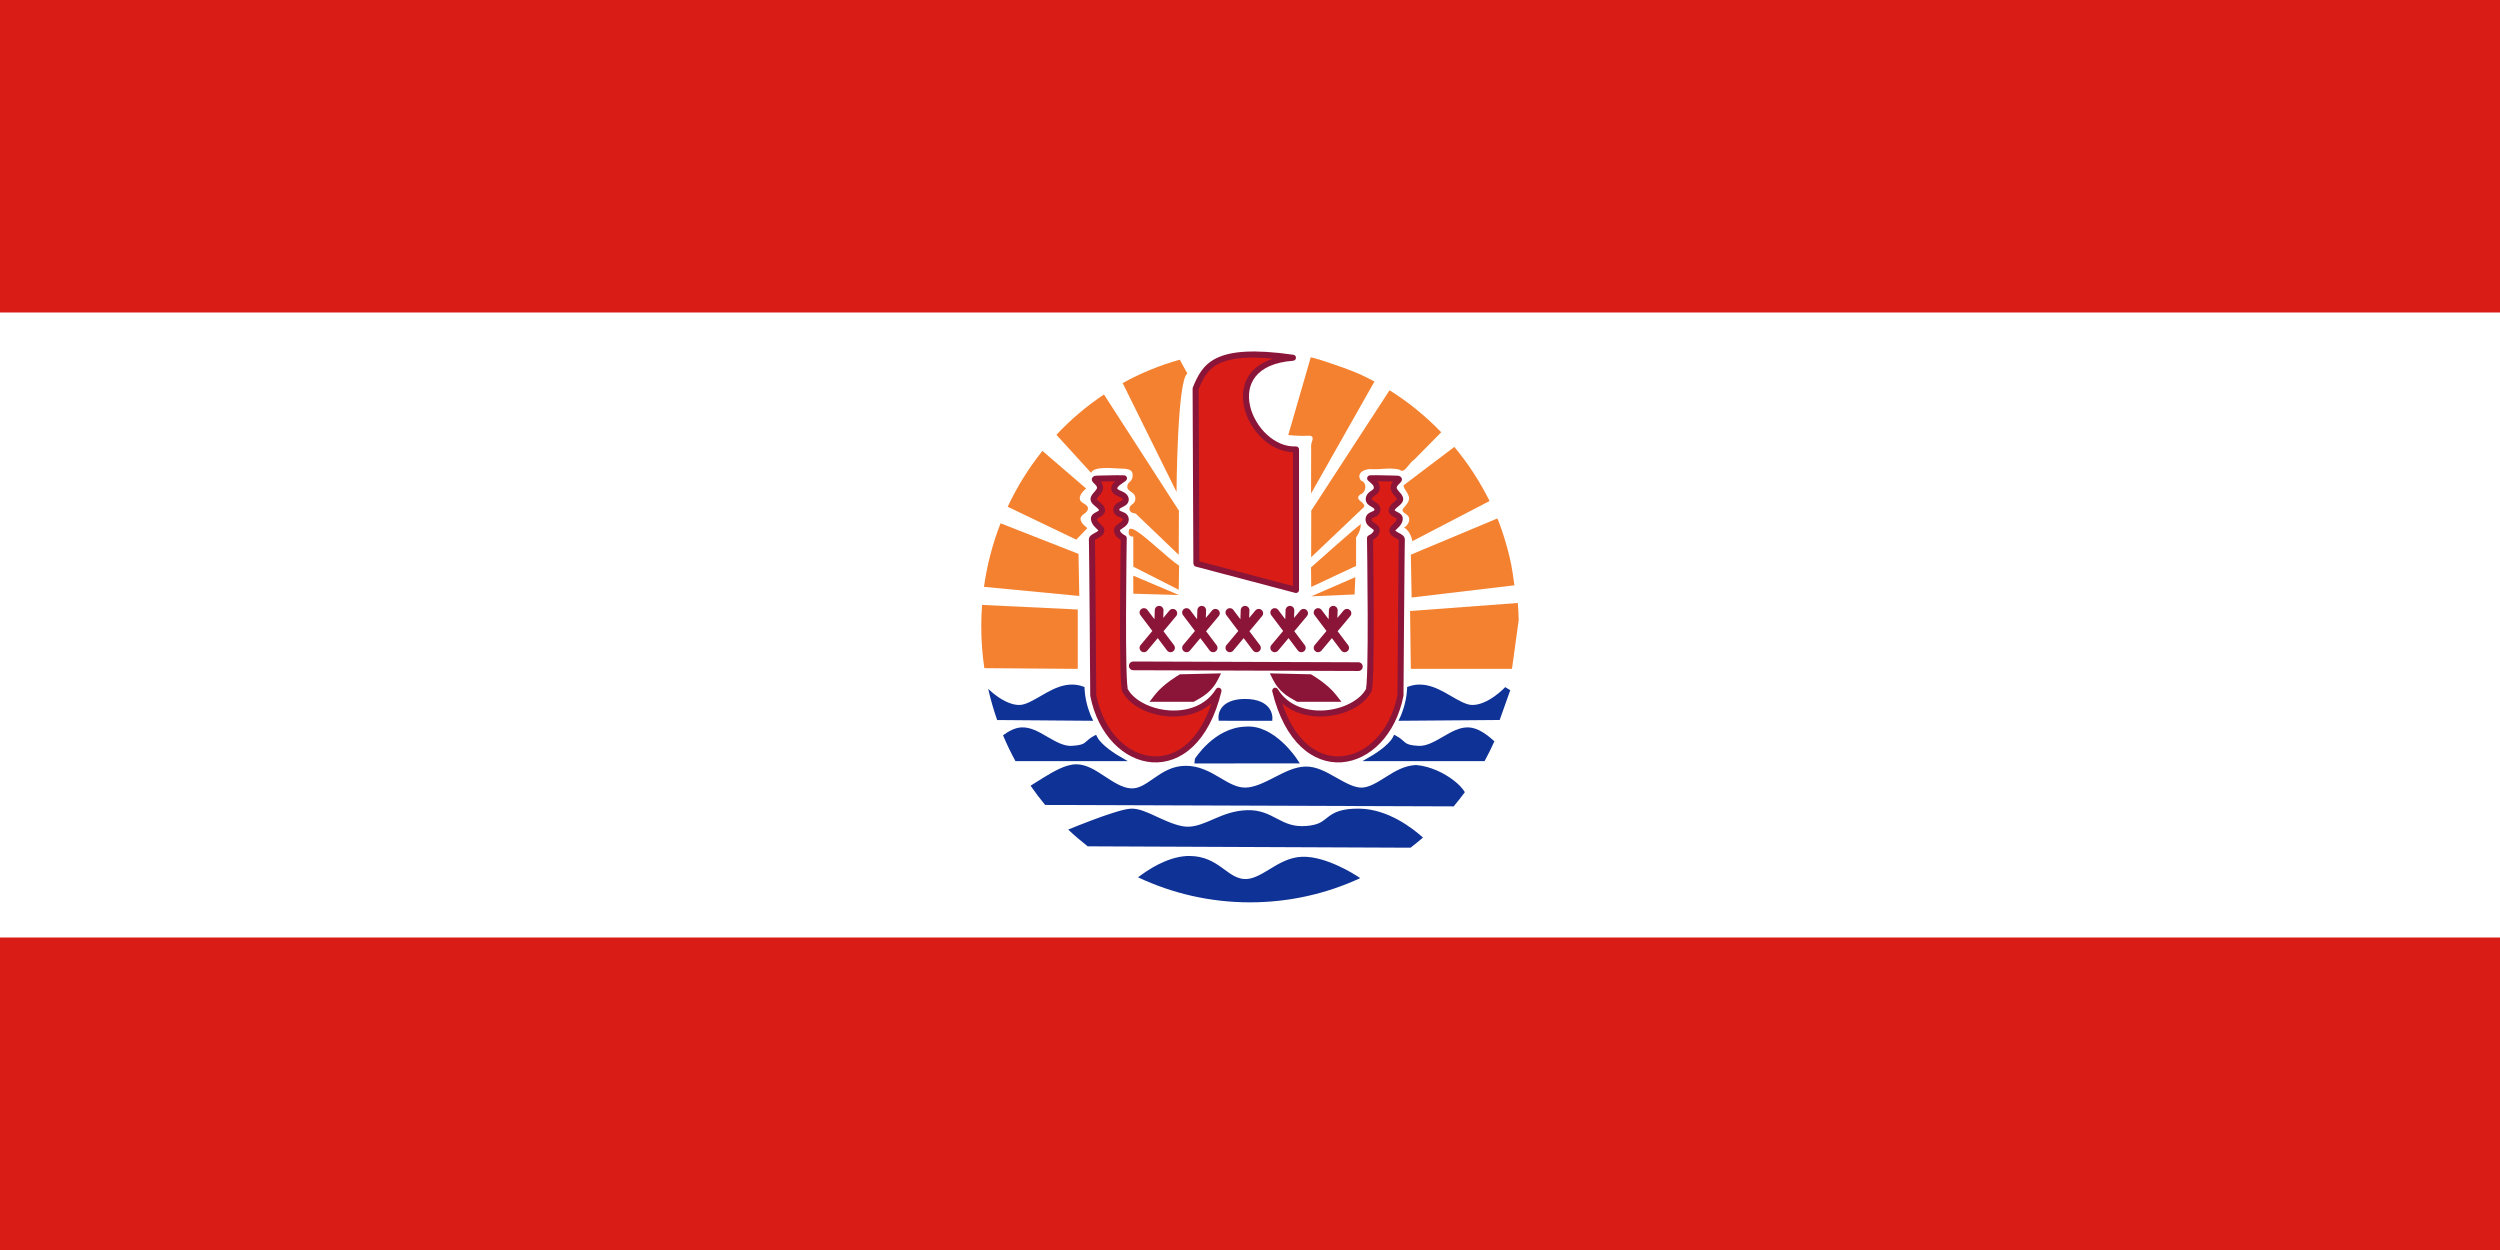 <svg width="240" height="120" viewBox="0 0 240 120" fill="none" xmlns="http://www.w3.org/2000/svg">
<rect x="0" y="0" width="240" height="120" fill="#808080" stroke="none"/>
<g clip-path="url(#clip0_354_475)">
<path d="M0 0H240V120H0V0Z" fill="#D91C16"/>
<path d="M0 30H240V90H0V30Z" fill="white"/>
<path d="M107.776 36.777L112.947 47.228C112.947 47.228 113.012 36.435 113.987 35.856L113.259 34.532C111.333 35.067 109.496 35.824 107.776 36.777Z" fill="#F4812F"/>
<path d="M105.98 37.87L113.176 49.025L113.158 53.264L109.015 49.296C109.015 49.296 108.426 49.274 108.427 48.858C108.429 48.623 108.553 48.527 108.684 48.425C108.834 48.308 108.994 48.184 108.994 47.838C108.994 47.494 108.774 47.344 108.569 47.204C108.387 47.08 108.217 46.964 108.217 46.727C108.217 46.497 108.324 46.393 108.441 46.279C108.582 46.144 108.735 45.996 108.735 45.603C108.735 45.017 108.197 44.999 107.447 44.974C107.274 44.969 107.09 44.962 106.898 44.949C105.876 44.877 104.873 44.946 104.751 45.398L101.415 41.74C102.785 40.279 104.316 38.979 105.98 37.87Z" fill="#F4812F"/>
<path d="M125.833 34.298L123.674 41.761C124.347 41.841 125.027 41.862 125.704 41.825C126.118 41.86 126.031 42.135 125.943 42.414C125.902 42.545 125.861 42.677 125.871 42.785L125.862 47.377C127.891 43.793 129.92 40.209 131.949 36.626C131.468 36.367 130.979 36.124 130.481 35.896C129.53 35.491 128.554 35.146 127.574 34.82C127.079 34.646 126.578 34.492 126.072 34.356C125.992 34.337 125.912 34.317 125.833 34.298Z" fill="#F4812F"/>
<path d="M133.397 37.466L125.88 49.021L125.871 53.492C126.51 52.884 127.15 52.277 127.79 51.671L127.792 51.669L127.795 51.666C128.838 50.678 129.88 49.69 130.918 48.696C131.06 48.495 130.874 48.34 130.684 48.181C130.448 47.984 130.205 47.78 130.572 47.476C131.173 47.287 131.275 46.315 130.642 46.129C130.121 45.363 131.114 44.957 131.74 45.041C132.057 45.055 132.377 45.034 132.698 45.013C133.259 44.976 133.82 44.939 134.362 45.093C134.663 45.381 134.949 45.021 135.236 44.659C135.397 44.456 135.559 44.253 135.724 44.162L135.954 43.931C136.758 43.123 137.561 42.314 138.357 41.497C136.874 39.955 135.209 38.599 133.397 37.466Z" fill="#F4812F"/>
<path d="M139.616 42.904L134.744 46.589C134.749 46.794 134.868 46.972 134.987 47.151C135.077 47.286 135.167 47.421 135.21 47.568C135.412 47.993 135.083 48.375 134.809 48.693C134.771 48.736 134.735 48.778 134.701 48.819C134.536 49.046 134.746 49.192 134.937 49.326C135.012 49.378 135.083 49.428 135.129 49.48C135.49 49.85 135.176 50.43 134.791 50.645C135.254 50.922 135.488 51.441 135.59 51.951L142.999 48.097C142.07 46.227 140.932 44.485 139.616 42.904Z" fill="#F4812F"/>
<path d="M145.711 57.886L135.367 58.656L135.44 64.212L145.149 64.212L145.795 59.531C145.783 58.978 145.755 58.43 145.711 57.886Z" fill="#F4812F"/>
<path d="M94.496 64.143L103.465 64.212V58.512L94.277 58.073C94.227 58.749 94.201 59.432 94.201 60.122C94.201 61.489 94.302 62.831 94.496 64.143Z" fill="#F4812F"/>
<path d="M94.462 56.336L103.611 57.213L103.538 53.172L96.055 50.237C95.299 52.168 94.758 54.211 94.462 56.336Z" fill="#F4812F"/>
<path d="M100.073 43.287C98.763 44.922 97.641 46.72 96.738 48.647L103.318 51.804L104.392 50.696C104.392 50.696 103.701 50.225 103.735 49.792C103.741 49.577 103.908 49.452 104.078 49.324C104.256 49.191 104.437 49.054 104.443 48.812C104.45 48.591 104.254 48.468 104.056 48.344C103.862 48.222 103.666 48.1 103.662 47.882C103.61 47.407 104.267 46.898 104.267 46.898L100.073 43.287Z" fill="#F4812F"/>
<path d="M108.796 51.513V54.399L113.158 56.617L113.194 54.309C112.645 53.936 111.919 53.303 111.197 52.673C109.778 51.435 108.374 50.211 108.358 51.008C108.285 51.585 108.796 51.513 108.796 51.513Z" fill="#F4812F"/>
<path d="M108.796 56.996V55.264L113.176 57.122L108.796 56.996Z" fill="#F4812F"/>
<path d="M145.386 56.188C145.263 55.286 145.135 54.386 144.926 53.502C144.646 52.318 144.289 51.153 143.855 50.017C143.839 49.974 143.818 49.933 143.798 49.892C143.778 49.853 143.758 49.814 143.743 49.773L135.44 53.248L135.516 57.362L145.386 56.188Z" fill="#F4812F"/>
<path d="M130.04 57.068L130.113 55.408L125.879 57.248L130.04 57.068Z" fill="#F4812F"/>
<path d="M125.858 54.471C125.858 54.471 129.8 50.954 130.639 50.304C130.639 51.026 130.184 51.585 130.184 51.585V54.327L125.876 56.347L125.858 54.471Z" fill="#F4812F"/>
<path d="M130.583 84.3C127.354 85.794 123.772 86.625 120.001 86.625C116.165 86.625 112.524 85.765 109.252 84.222C110.162 83.525 111.997 82.286 113.937 82.176C114.01 82.172 114.074 82.173 114.13 82.174C114.154 82.175 114.177 82.175 114.198 82.175C115.592 82.175 116.518 82.735 117.271 83.276C117.36 83.34 117.446 83.403 117.531 83.465C118.165 83.928 118.702 84.32 119.41 84.384C120.191 84.454 120.972 83.997 121.865 83.454L121.892 83.438C122.779 82.898 123.77 82.295 124.987 82.251C126.209 82.207 127.517 82.679 128.536 83.15C129.554 83.621 130.287 84.105 130.287 84.105L130.583 84.3Z" fill="#0F3296"/>
<path d="M135.413 81.379L104.418 81.247C103.77 80.741 103.145 80.204 102.546 79.639C103.031 79.44 103.87 79.102 104.78 78.759C105.49 78.492 106.245 78.222 106.914 78.013C107.583 77.804 108.152 77.653 108.563 77.632C109.303 77.593 110.122 77.973 110.985 78.374L110.987 78.375C111.093 78.424 111.201 78.474 111.308 78.523C112.29 78.972 113.306 79.395 114.115 79.363C114.9 79.332 115.623 79.018 116.435 78.666L116.602 78.593C117.484 78.212 118.478 77.813 119.738 77.775C120.965 77.739 121.789 78.171 122.551 78.57L122.646 78.62C123.435 79.032 124.171 79.394 125.417 79.292C126.523 79.201 126.892 78.908 127.333 78.558L127.334 78.557C127.394 78.51 127.455 78.461 127.519 78.412C128.06 77.999 128.8 77.594 130.557 77.632C133.269 77.689 135.613 79.51 136.606 80.407C136.218 80.743 135.82 81.067 135.413 81.379Z" fill="#0F3296"/>
<path d="M139.555 77.412L100.334 77.276C99.842 76.682 99.375 76.065 98.935 75.427C99.116 75.317 99.316 75.191 99.529 75.056C99.712 74.941 99.904 74.819 100.103 74.697C101.133 74.06 102.302 73.373 103.321 73.373C104.302 73.373 105.169 73.945 106.008 74.498L106.044 74.521C106.895 75.081 107.721 75.619 108.527 75.683C109.295 75.743 109.945 75.291 110.726 74.746L110.784 74.706C111.592 74.143 112.536 73.517 113.833 73.517C115.122 73.517 116.129 74.077 117.02 74.603L117.127 74.667C117.973 75.168 118.719 75.609 119.527 75.609C120.377 75.609 121.313 75.154 122.279 74.659L122.406 74.593C123.332 74.117 124.285 73.628 125.283 73.59C126.34 73.549 127.323 74.107 128.242 74.629L128.257 74.638C129.181 75.162 130.046 75.641 130.757 75.61C131.471 75.579 132.208 75.115 133.024 74.601L133.07 74.572C133.904 74.046 134.828 73.485 135.943 73.445L135.96 73.445L135.978 73.446C137.296 73.561 138.626 74.196 139.571 74.932C140.028 75.287 140.396 75.665 140.626 76.047C140.283 76.514 139.926 76.97 139.555 77.412Z" fill="#0F3296"/>
<path d="M95.727 69.123C95.385 68.151 95.098 67.153 94.867 66.132C95.045 66.302 95.354 66.58 95.741 66.854C96.363 67.296 97.178 67.707 97.905 67.676C98.462 67.652 99.138 67.261 99.894 66.824C100.087 66.712 100.285 66.598 100.487 66.486C101.235 66.071 102.075 65.697 102.988 65.72C103.292 65.727 103.604 65.778 103.924 65.887L104.111 65.951L104.12 66.148C104.19 67.596 104.75 68.778 104.75 68.778L104.949 69.196L95.727 69.123Z" fill="#0F3296"/>
<path d="M97.484 73.07C97.046 72.268 96.648 71.44 96.291 70.589C96.838 70.181 97.444 69.859 98.061 69.83C98.927 69.79 99.716 70.249 100.476 70.692L100.585 70.756C101.379 71.217 102.141 71.635 102.847 71.603C103.643 71.568 103.922 71.454 104.124 71.314C104.192 71.266 104.258 71.207 104.332 71.139C104.48 71.006 104.662 70.841 104.966 70.677L105.227 70.536L105.362 70.802C105.541 71.155 106.039 71.617 106.492 71.957C106.945 72.297 107.343 72.53 107.343 72.53L108.267 73.07H97.484Z" fill="#0F3296"/>
<path d="M143.461 71.167C143.171 71.816 142.856 72.45 142.518 73.07H130.793L131.718 72.53C131.718 72.53 132.116 72.297 132.569 71.957C133.022 71.617 133.521 71.155 133.699 70.802L133.834 70.536L134.096 70.677C134.399 70.841 134.581 71.006 134.728 71.139C134.803 71.207 134.868 71.266 134.936 71.314C135.139 71.454 135.418 71.568 136.214 71.603C136.92 71.635 137.683 71.217 138.476 70.756L138.585 70.692C139.345 70.249 140.134 69.79 141 69.83C141.892 69.872 142.759 70.524 143.461 71.167Z" fill="#0F3296"/>
<path d="M135.275 65.887C135.595 65.778 135.907 65.727 136.212 65.72C137.125 65.697 137.964 66.071 138.712 66.486C138.914 66.598 139.111 66.712 139.304 66.823C140.06 67.261 140.737 67.652 141.294 67.676C142.022 67.707 142.837 67.296 143.459 66.854C144.081 66.412 144.501 65.964 144.501 65.964L144.986 66.258L143.968 69.119L134.25 69.196L134.45 68.778C134.45 68.778 135.009 67.596 135.079 66.148L135.088 65.951L135.275 65.887Z" fill="#0F3296"/>
<path d="M119.582 69.757C118.064 69.8 116.845 70.581 116.012 71.337C115.595 71.716 115.271 72.09 115.051 72.372C114.83 72.653 114.709 72.85 114.709 72.85L114.665 73.292L124.78 73.286L124.486 72.838C124.486 72.838 123.949 72.017 123.079 71.225C122.21 70.434 120.986 69.64 119.582 69.757Z" fill="#0F3296"/>
<path d="M119.526 67.099C118.261 67.099 117.577 67.517 117.253 67.98C116.929 68.443 116.974 68.931 116.974 68.931L117 69.193L122.138 69.196L122.151 68.92C122.151 68.92 122.171 68.432 121.829 67.974C121.487 67.515 120.791 67.099 119.526 67.099Z" fill="#0F3296"/>
<path d="M113.276 64.733L117.224 64.642L116.908 65.266C116.346 66.377 115.502 66.883 114.689 67.322L114.596 67.371H110.349L110.875 66.695C111.695 65.643 113.181 64.789 113.181 64.789L113.276 64.733Z" fill="#8A1538"/>
<path d="M122.218 65.266L121.902 64.642L125.85 64.733L125.944 64.789C125.944 64.789 127.431 65.643 128.25 66.696L128.777 67.371H124.53L124.436 67.322C123.624 66.883 122.779 66.377 122.218 65.266Z" fill="#8A1538"/>
<path d="M108.796 63.504C108.741 63.504 108.687 63.515 108.636 63.536C108.585 63.557 108.539 63.587 108.5 63.626C108.461 63.665 108.43 63.711 108.408 63.762C108.387 63.812 108.376 63.867 108.376 63.922C108.376 63.977 108.386 64.031 108.407 64.082C108.428 64.133 108.459 64.179 108.498 64.218C108.536 64.257 108.582 64.288 108.633 64.31C108.684 64.331 108.738 64.342 108.793 64.342L130.402 64.414C130.457 64.414 130.511 64.404 130.562 64.383C130.613 64.362 130.66 64.331 130.699 64.293C130.738 64.254 130.769 64.208 130.79 64.157C130.811 64.106 130.822 64.052 130.822 63.997C130.822 63.942 130.812 63.887 130.791 63.837C130.77 63.786 130.739 63.739 130.701 63.7C130.662 63.661 130.616 63.63 130.565 63.609C130.514 63.588 130.46 63.577 130.405 63.577L108.796 63.504Z" fill="#8A1538"/>
<path d="M110.992 58.277C111.073 58.202 111.181 58.161 111.292 58.165C111.347 58.167 111.401 58.179 111.451 58.202C111.501 58.225 111.546 58.257 111.584 58.297C111.621 58.337 111.65 58.385 111.67 58.436C111.689 58.488 111.698 58.542 111.696 58.597L111.671 59.322L112.27 58.605C112.342 58.52 112.444 58.467 112.554 58.457C112.665 58.447 112.775 58.481 112.86 58.552C112.902 58.587 112.937 58.631 112.962 58.679C112.988 58.728 113.003 58.782 113.008 58.836C113.013 58.891 113.007 58.946 112.991 58.999C112.975 59.051 112.948 59.1 112.913 59.142L111.695 60.599L112.706 61.941C112.773 62.03 112.802 62.142 112.787 62.252C112.771 62.361 112.713 62.461 112.624 62.528C112.536 62.595 112.424 62.623 112.314 62.608C112.204 62.593 112.105 62.534 112.038 62.446L111.144 61.259L110.139 62.461C110.103 62.503 110.06 62.538 110.011 62.563C109.963 62.589 109.909 62.605 109.855 62.609C109.8 62.614 109.745 62.608 109.692 62.592C109.64 62.576 109.591 62.549 109.549 62.514C109.507 62.478 109.472 62.435 109.446 62.386C109.421 62.338 109.405 62.285 109.4 62.23C109.395 62.175 109.401 62.12 109.418 62.067C109.434 62.015 109.461 61.966 109.496 61.924L110.626 60.572L109.483 59.055C109.416 58.966 109.387 58.854 109.402 58.745C109.418 58.635 109.476 58.535 109.565 58.468C109.609 58.435 109.659 58.411 109.712 58.397C109.766 58.383 109.821 58.38 109.876 58.388C109.985 58.403 110.085 58.462 110.151 58.55L110.829 59.449L110.859 58.569C110.863 58.458 110.911 58.353 110.992 58.277Z" fill="#8A1538"/>
<path d="M115.081 58.277C115.162 58.202 115.27 58.161 115.381 58.165C115.436 58.167 115.49 58.179 115.54 58.202C115.59 58.225 115.635 58.257 115.672 58.297C115.71 58.337 115.739 58.385 115.759 58.436C115.778 58.488 115.787 58.542 115.785 58.597L115.76 59.322L116.359 58.605C116.431 58.52 116.533 58.467 116.643 58.457C116.754 58.447 116.863 58.481 116.949 58.552C116.991 58.587 117.026 58.631 117.051 58.679C117.077 58.728 117.092 58.782 117.097 58.836C117.102 58.891 117.096 58.946 117.08 58.999C117.063 59.051 117.037 59.1 117.001 59.142L115.784 60.599L116.795 61.941C116.862 62.03 116.891 62.142 116.876 62.252C116.86 62.361 116.802 62.461 116.713 62.528C116.624 62.595 116.513 62.623 116.403 62.608C116.293 62.593 116.194 62.534 116.127 62.446L115.232 61.259L114.227 62.461C114.192 62.503 114.149 62.538 114.1 62.563C114.052 62.589 113.998 62.605 113.943 62.609C113.889 62.614 113.833 62.608 113.781 62.592C113.729 62.576 113.68 62.549 113.638 62.514C113.595 62.478 113.561 62.435 113.535 62.386C113.51 62.338 113.494 62.285 113.489 62.23C113.484 62.175 113.49 62.12 113.506 62.067C113.523 62.015 113.549 61.966 113.585 61.924L114.715 60.572L113.572 59.055C113.505 58.966 113.476 58.854 113.491 58.745C113.507 58.635 113.565 58.535 113.654 58.468C113.698 58.435 113.748 58.411 113.801 58.397C113.854 58.383 113.91 58.38 113.964 58.388C114.074 58.403 114.173 58.462 114.24 58.55L114.917 59.449L114.948 58.569C114.952 58.458 115 58.353 115.081 58.277Z" fill="#8A1538"/>
<path d="M119.241 58.277C119.322 58.202 119.43 58.161 119.541 58.165C119.596 58.167 119.65 58.179 119.7 58.202C119.75 58.225 119.795 58.257 119.833 58.297C119.871 58.337 119.9 58.385 119.919 58.436C119.938 58.488 119.947 58.542 119.946 58.597L119.92 59.322L120.52 58.605C120.591 58.52 120.693 58.467 120.804 58.457C120.914 58.447 121.024 58.481 121.109 58.552C121.151 58.587 121.186 58.631 121.212 58.679C121.237 58.728 121.253 58.782 121.258 58.836C121.263 58.891 121.257 58.946 121.24 58.999C121.224 59.051 121.197 59.1 121.162 59.142L119.944 60.599L120.956 61.941C121.023 62.03 121.052 62.142 121.036 62.252C121.021 62.362 120.962 62.461 120.874 62.528C120.785 62.595 120.673 62.623 120.564 62.608C120.454 62.593 120.354 62.534 120.287 62.446L119.393 61.259L118.388 62.461C118.353 62.503 118.31 62.538 118.261 62.563C118.212 62.589 118.159 62.605 118.104 62.609C118.049 62.614 117.994 62.608 117.942 62.592C117.889 62.576 117.84 62.549 117.798 62.514C117.756 62.478 117.721 62.435 117.696 62.386C117.67 62.338 117.654 62.285 117.65 62.23C117.645 62.175 117.651 62.12 117.667 62.067C117.683 62.015 117.71 61.966 117.745 61.924L118.876 60.572L117.732 59.055C117.665 58.966 117.637 58.855 117.652 58.745C117.667 58.635 117.726 58.535 117.814 58.468C117.858 58.435 117.908 58.411 117.962 58.397C118.015 58.383 118.07 58.38 118.125 58.388C118.235 58.403 118.334 58.462 118.401 58.55L119.078 59.449L119.109 58.569C119.113 58.458 119.16 58.353 119.241 58.277Z" fill="#8A1538"/>
<path d="M123.548 58.277C123.629 58.202 123.737 58.161 123.848 58.165C123.903 58.167 123.957 58.179 124.007 58.202C124.057 58.225 124.102 58.257 124.14 58.297C124.177 58.337 124.207 58.385 124.226 58.436C124.245 58.488 124.254 58.542 124.252 58.597L124.227 59.322L124.827 58.605C124.898 58.52 125 58.467 125.11 58.457C125.221 58.447 125.331 58.481 125.416 58.552C125.458 58.587 125.493 58.631 125.519 58.679C125.544 58.728 125.56 58.782 125.565 58.836C125.569 58.891 125.564 58.946 125.547 58.999C125.531 59.051 125.504 59.1 125.469 59.142L124.251 60.599L125.263 61.941C125.329 62.03 125.358 62.142 125.343 62.252C125.328 62.361 125.269 62.461 125.18 62.528C125.092 62.595 124.98 62.623 124.87 62.608C124.76 62.593 124.661 62.534 124.594 62.446L123.7 61.259L122.695 62.461C122.66 62.503 122.616 62.538 122.568 62.563C122.519 62.589 122.466 62.605 122.411 62.609C122.356 62.614 122.301 62.608 122.248 62.592C122.196 62.576 122.147 62.549 122.105 62.514C122.063 62.478 122.028 62.435 122.002 62.386C121.977 62.338 121.961 62.285 121.956 62.23C121.951 62.175 121.957 62.12 121.974 62.067C121.99 62.015 122.017 61.966 122.052 61.924L123.182 60.572L122.039 59.055C121.972 58.966 121.943 58.854 121.959 58.745C121.974 58.635 122.033 58.535 122.121 58.468C122.165 58.435 122.215 58.411 122.268 58.397C122.322 58.383 122.377 58.38 122.432 58.388C122.542 58.403 122.641 58.462 122.708 58.55L123.385 59.449L123.415 58.569C123.419 58.458 123.467 58.353 123.548 58.277Z" fill="#8A1538"/>
<path d="M127.709 58.277C127.79 58.202 127.898 58.161 128.009 58.165C128.064 58.167 128.118 58.179 128.168 58.202C128.218 58.225 128.263 58.257 128.301 58.297C128.338 58.337 128.368 58.385 128.387 58.436C128.406 58.488 128.415 58.542 128.413 58.597L128.388 59.322L128.988 58.605C129.059 58.52 129.161 58.467 129.272 58.457C129.382 58.447 129.492 58.481 129.577 58.552C129.619 58.587 129.654 58.631 129.68 58.679C129.705 58.728 129.721 58.782 129.726 58.836C129.731 58.891 129.725 58.946 129.708 58.999C129.692 59.051 129.665 59.1 129.63 59.142L128.412 60.599L129.424 61.941C129.491 62.03 129.52 62.142 129.504 62.252C129.489 62.361 129.43 62.461 129.342 62.528C129.253 62.595 129.141 62.623 129.031 62.608C128.921 62.593 128.822 62.534 128.755 62.446L127.861 61.259L126.856 62.461C126.821 62.503 126.777 62.538 126.729 62.563C126.68 62.589 126.627 62.605 126.572 62.609C126.517 62.614 126.462 62.608 126.409 62.592C126.357 62.576 126.308 62.549 126.266 62.514C126.224 62.478 126.189 62.435 126.163 62.386C126.138 62.338 126.122 62.285 126.117 62.23C126.113 62.175 126.118 62.12 126.135 62.067C126.151 62.015 126.178 61.966 126.213 61.924L127.343 60.572L126.2 59.055C126.133 58.966 126.104 58.854 126.12 58.745C126.135 58.635 126.194 58.535 126.282 58.468C126.326 58.435 126.376 58.411 126.43 58.397C126.483 58.383 126.538 58.38 126.593 58.388C126.703 58.403 126.802 58.462 126.869 58.55L127.546 59.449L127.576 58.569C127.58 58.458 127.628 58.353 127.709 58.277Z" fill="#8A1538"/>
<path d="M114.853 54.111L124.417 56.637V43.144C120.036 43.361 116.386 34.92 124.125 34.343C116.532 33.26 115.656 35.208 114.78 37.301L114.853 54.111Z" fill="#D91C16"/>
<path d="M119.566 33.763C118.375 33.827 117.491 34.042 116.808 34.37C115.442 35.026 114.951 36.141 114.513 37.189C114.498 37.225 114.49 37.263 114.49 37.302L114.563 54.112L114.58 54.095C114.575 54.16 114.592 54.224 114.628 54.277C114.664 54.331 114.717 54.371 114.778 54.391L124.342 56.917C124.385 56.928 124.43 56.929 124.474 56.921C124.517 56.912 124.558 56.893 124.593 56.866C124.628 56.839 124.657 56.805 124.677 56.765C124.696 56.725 124.706 56.681 124.706 56.637V43.144C124.706 43.105 124.698 43.066 124.683 43.03C124.667 42.994 124.645 42.961 124.616 42.934C124.588 42.907 124.554 42.886 124.517 42.873C124.48 42.859 124.441 42.853 124.402 42.855C123.401 42.904 122.424 42.458 121.631 41.728C120.837 40.999 120.24 39.991 120.008 38.977C119.777 37.963 119.902 36.96 120.518 36.17C121.134 35.38 122.265 34.772 124.146 34.632C124.217 34.626 124.284 34.594 124.333 34.543C124.382 34.492 124.411 34.424 124.413 34.352C124.416 34.281 124.392 34.211 124.346 34.157C124.3 34.102 124.236 34.066 124.165 34.056C122.254 33.783 120.757 33.698 119.566 33.763ZM119.603 34.345C120.318 34.306 121.218 34.348 122.214 34.432C121.259 34.746 120.53 35.213 120.061 35.814C119.322 36.762 119.183 37.964 119.444 39.106C119.705 40.248 120.357 41.345 121.239 42.155C122.043 42.895 123.052 43.376 124.126 43.413V56.26L115.141 53.888L115.07 37.368C115.499 36.344 115.888 35.454 117.059 34.892C117.653 34.607 118.467 34.407 119.603 34.345Z" fill="#8A1538"/>
<path d="M116.978 66.307C114.898 69.712 109.337 68.702 108.036 66.325C107.647 66.216 107.877 51.659 107.877 51.659C107.877 51.659 107.256 51.379 107.227 50.932C107.199 50.48 108.072 50.439 108.072 49.86C108.072 49.282 107.18 49.509 107.162 48.927C107.166 48.37 108.115 48.447 108.072 47.933C108.022 47.353 107.01 47.439 106.967 46.905C106.934 46.48 107.691 46.11 107.901 45.919L107.195 45.909L105.602 45.941C104.47 45.943 105.621 46.185 105.605 46.83C105.595 47.252 105.031 47.532 104.981 47.899C104.963 48.275 105.787 48.539 105.797 48.991C105.807 49.394 104.988 49.421 105.017 49.796C105.068 50.429 105.743 50.569 105.732 50.953C105.722 51.336 104.825 51.482 104.822 51.787C104.854 52.379 104.952 66.756 104.952 66.756C106.382 74.08 114.638 75.943 116.978 66.307Z" fill="#D91C16"/>
<path d="M107.188 45.62L105.596 45.652L105.601 45.651C105.455 45.651 105.342 45.656 105.247 45.666C105.153 45.675 105.08 45.676 104.971 45.746C104.916 45.782 104.846 45.854 104.823 45.948C104.799 46.043 104.824 46.126 104.847 46.176C104.894 46.276 104.939 46.31 104.982 46.352C105.154 46.52 105.319 46.673 105.315 46.823C105.315 46.823 105.315 46.823 105.315 46.824C105.313 46.907 105.234 47.031 105.09 47.194C104.946 47.357 104.737 47.542 104.693 47.86C104.692 47.868 104.691 47.877 104.691 47.885C104.681 48.087 104.782 48.244 104.882 48.357C104.981 48.469 105.092 48.557 105.193 48.64C105.294 48.724 105.385 48.803 105.44 48.869C105.494 48.934 105.507 48.972 105.507 48.998C105.507 49 105.522 48.983 105.485 49.015C105.448 49.047 105.365 49.096 105.265 49.147C105.166 49.199 105.052 49.253 104.94 49.348C104.829 49.443 104.712 49.62 104.728 49.819C104.761 50.236 105.015 50.508 105.2 50.68C105.292 50.766 105.369 50.835 105.407 50.882C105.445 50.929 105.442 50.934 105.442 50.945C105.443 50.928 105.452 50.935 105.399 50.98C105.345 51.026 105.246 51.084 105.136 51.144C105.025 51.204 104.905 51.265 104.791 51.349C104.677 51.433 104.534 51.567 104.532 51.785C104.532 51.791 104.532 51.797 104.532 51.803C104.535 51.85 104.541 52.155 104.546 52.604C104.552 53.053 104.559 53.663 104.566 54.378C104.579 55.809 104.594 57.662 104.609 59.496C104.637 63.164 104.662 66.758 104.662 66.758C104.662 66.776 104.664 66.794 104.667 66.812C105.402 70.572 107.907 72.993 110.603 73.181C111.951 73.275 113.334 72.798 114.511 71.683C115.688 70.568 116.664 68.824 117.259 66.375C117.275 66.308 117.267 66.237 117.235 66.176C117.204 66.114 117.152 66.066 117.088 66.04C117.024 66.013 116.953 66.011 116.888 66.032C116.822 66.053 116.766 66.097 116.73 66.156C115.757 67.749 113.97 68.314 112.234 68.195C110.498 68.076 108.865 67.237 108.29 66.186C108.285 66.181 108.279 66.177 108.274 66.173C108.272 66.168 108.264 66.138 108.256 66.092C108.239 65.997 108.221 65.841 108.206 65.642C108.176 65.243 108.153 64.668 108.136 63.981C108.103 62.606 108.096 60.777 108.1 58.952C108.109 55.302 108.167 51.664 108.167 51.664C108.168 51.607 108.152 51.551 108.122 51.504C108.091 51.456 108.048 51.418 107.996 51.395C107.996 51.395 107.87 51.338 107.743 51.236C107.615 51.135 107.522 51.008 107.516 50.914C107.515 50.894 107.507 50.904 107.55 50.862C107.593 50.82 107.686 50.759 107.797 50.687C107.908 50.615 108.038 50.531 108.153 50.4C108.269 50.269 108.362 50.078 108.362 49.861C108.362 49.642 108.251 49.44 108.116 49.329C107.981 49.218 107.842 49.169 107.73 49.125C107.617 49.081 107.531 49.041 107.494 49.012C107.46 48.984 107.457 48.981 107.455 48.924C107.456 48.875 107.46 48.865 107.505 48.826C107.552 48.784 107.647 48.731 107.762 48.674C107.878 48.617 108.013 48.557 108.14 48.444C108.268 48.33 108.378 48.125 108.361 47.909C108.361 47.908 108.361 47.908 108.361 47.908C108.341 47.679 108.208 47.491 108.065 47.377C107.921 47.262 107.768 47.197 107.635 47.137C107.501 47.077 107.385 47.023 107.324 46.977C107.263 46.932 107.26 46.924 107.257 46.882C107.255 46.865 107.261 46.83 107.305 46.767C107.35 46.704 107.43 46.626 107.524 46.551C107.712 46.4 107.932 46.283 108.096 46.134C108.139 46.095 108.169 46.044 108.183 45.987C108.196 45.931 108.193 45.871 108.172 45.817C108.151 45.763 108.115 45.716 108.067 45.682C108.02 45.649 107.963 45.63 107.905 45.63L107.198 45.62C107.195 45.62 107.192 45.62 107.188 45.62ZM107.059 46.202C106.98 46.273 106.899 46.34 106.834 46.43C106.74 46.562 106.663 46.733 106.678 46.928C106.678 46.928 106.678 46.928 106.678 46.928C106.696 47.153 106.835 47.335 106.977 47.442C107.119 47.548 107.268 47.608 107.399 47.666C107.529 47.725 107.641 47.78 107.703 47.83C107.765 47.879 107.777 47.898 107.782 47.958C107.786 47.996 107.793 47.977 107.755 48.01C107.717 48.044 107.623 48.097 107.506 48.154C107.389 48.212 107.25 48.276 107.119 48.393C106.989 48.509 106.874 48.703 106.873 48.925C106.873 48.928 106.873 48.932 106.873 48.935C106.879 49.156 106.994 49.352 107.13 49.462C107.266 49.572 107.405 49.62 107.518 49.664C107.63 49.709 107.715 49.749 107.748 49.776C107.781 49.803 107.782 49.791 107.782 49.861C107.782 49.932 107.766 49.963 107.718 50.017C107.671 50.071 107.585 50.133 107.481 50.2C107.378 50.268 107.257 50.337 107.144 50.448C107.031 50.559 106.925 50.744 106.938 50.95C106.938 50.95 106.938 50.95 106.938 50.951C106.96 51.304 107.193 51.54 107.383 51.691C107.485 51.772 107.514 51.777 107.585 51.816C107.583 51.973 107.529 55.376 107.521 58.95C107.516 60.778 107.524 62.609 107.557 63.994C107.574 64.687 107.597 65.267 107.629 65.685C107.645 65.894 107.662 66.062 107.685 66.192C107.696 66.258 107.707 66.312 107.728 66.371C107.739 66.4 107.751 66.431 107.778 66.471C107.781 66.476 107.797 66.482 107.801 66.488C108.536 67.799 110.317 68.645 112.195 68.773C113.647 68.873 115.174 68.508 116.31 67.519C115.741 69.2 114.977 70.443 114.113 71.262C113.039 72.279 111.83 72.685 110.643 72.603C108.274 72.437 105.942 70.271 105.241 66.719C105.241 66.685 105.217 63.142 105.189 59.492C105.174 57.657 105.159 55.804 105.145 54.373C105.138 53.657 105.132 53.047 105.126 52.597C105.121 52.156 105.117 51.896 105.112 51.79C105.111 51.855 105.081 51.856 105.136 51.815C105.192 51.774 105.297 51.717 105.412 51.654C105.528 51.591 105.655 51.523 105.773 51.423C105.89 51.324 106.016 51.169 106.022 50.961C106.027 50.779 105.943 50.623 105.857 50.516C105.77 50.41 105.676 50.332 105.595 50.256C105.437 50.109 105.338 49.992 105.315 49.79C105.349 49.761 105.433 49.714 105.533 49.662C105.634 49.609 105.752 49.551 105.865 49.453C105.978 49.355 106.091 49.184 106.087 48.985V48.984C106.082 48.784 105.988 48.62 105.885 48.498C105.783 48.375 105.666 48.279 105.563 48.194C105.459 48.108 105.367 48.03 105.316 47.973C105.274 47.926 105.278 47.922 105.278 47.924C105.291 47.87 105.378 47.744 105.525 47.577C105.678 47.403 105.886 47.176 105.894 46.838C105.901 46.578 105.796 46.381 105.675 46.23L107.059 46.202ZM108.114 66.046C108.209 66.072 108.244 66.126 108.259 66.148C108.272 66.167 108.272 66.17 108.272 66.171C108.236 66.112 108.18 66.067 108.114 66.046Z" fill="#8A1538"/>
<path d="M122.42 66.307C124.5 69.712 130.061 68.702 131.361 66.325C131.751 66.216 131.52 51.659 131.52 51.659C131.52 51.659 132.142 51.379 132.17 50.932C132.199 50.48 131.38 50.439 131.38 49.86C131.38 49.282 132.217 49.509 132.235 48.927C132.231 48.37 131.356 48.411 131.398 47.897C131.448 47.317 132.136 47.385 132.175 46.851C132.207 46.391 131.743 46.11 131.533 45.919L132.203 45.909L133.795 45.941C134.927 45.943 133.776 46.185 133.793 46.83C133.803 47.252 134.366 47.532 134.417 47.899C134.435 48.275 133.61 48.539 133.6 48.991C133.591 49.394 134.41 49.421 134.38 49.796C134.329 50.429 133.655 50.569 133.665 50.953C133.675 51.336 134.573 51.482 134.575 51.787C134.544 52.379 134.445 66.756 134.445 66.756C133.015 74.08 124.76 75.943 122.42 66.307Z" fill="#D91C16"/>
<path d="M132.199 45.62L131.528 45.63C131.47 45.631 131.414 45.649 131.366 45.682C131.319 45.716 131.283 45.763 131.262 45.817C131.242 45.871 131.238 45.931 131.252 45.987C131.265 46.044 131.295 46.095 131.338 46.134C131.601 46.373 131.904 46.572 131.886 46.83C131.881 46.901 131.866 46.923 131.83 46.963C131.793 47.004 131.723 47.054 131.63 47.116C131.537 47.178 131.421 47.253 131.316 47.375C131.211 47.496 131.127 47.67 131.11 47.872C131.11 47.872 131.11 47.873 131.11 47.873C131.093 48.083 131.188 48.282 131.305 48.4C131.422 48.519 131.548 48.585 131.655 48.647C131.761 48.708 131.847 48.763 131.891 48.807C131.934 48.85 131.942 48.867 131.943 48.924C131.941 48.986 131.935 48.991 131.905 49.017C131.873 49.044 131.795 49.083 131.689 49.127C131.583 49.172 131.449 49.221 131.32 49.335C131.191 49.448 131.091 49.646 131.091 49.861C131.091 50.074 131.176 50.262 131.284 50.393C131.393 50.524 131.517 50.61 131.621 50.682C131.725 50.754 131.81 50.814 131.849 50.855C131.888 50.895 131.883 50.888 131.881 50.913C131.875 51.008 131.782 51.135 131.655 51.236C131.527 51.338 131.402 51.395 131.402 51.395C131.35 51.418 131.306 51.456 131.276 51.504C131.246 51.551 131.23 51.607 131.231 51.664C131.231 51.664 131.288 55.302 131.297 58.952C131.302 60.777 131.294 62.606 131.261 63.981C131.244 64.668 131.221 65.242 131.191 65.641C131.176 65.841 131.158 65.997 131.142 66.092C131.134 66.138 131.125 66.168 131.123 66.173C131.118 66.177 131.112 66.181 131.107 66.186C130.532 67.237 128.899 68.076 127.163 68.195C125.428 68.314 123.641 67.749 122.668 66.156C122.632 66.097 122.576 66.053 122.51 66.032C122.445 66.011 122.374 66.013 122.31 66.04C122.246 66.066 122.194 66.114 122.163 66.176C122.131 66.237 122.123 66.308 122.139 66.375C122.734 68.824 123.709 70.568 124.886 71.683C126.063 72.798 127.446 73.275 128.794 73.181C131.49 72.993 133.996 70.572 134.73 66.811C134.734 66.794 134.736 66.776 134.736 66.758C134.736 66.758 134.76 63.164 134.789 59.496C134.803 57.662 134.818 55.809 134.832 54.378C134.839 53.663 134.845 53.053 134.851 52.604C134.856 52.155 134.862 51.85 134.865 51.803C134.865 51.797 134.865 51.791 134.865 51.786C134.864 51.568 134.72 51.433 134.607 51.349C134.493 51.265 134.372 51.204 134.262 51.144C134.152 51.084 134.053 51.026 133.999 50.98C133.946 50.935 133.955 50.928 133.955 50.945C133.955 50.934 133.952 50.929 133.991 50.882C134.029 50.835 134.106 50.766 134.198 50.68C134.382 50.508 134.636 50.236 134.669 49.819C134.685 49.62 134.569 49.443 134.458 49.348C134.346 49.253 134.232 49.199 134.132 49.147C134.033 49.096 133.95 49.047 133.913 49.015C133.876 48.983 133.89 49 133.891 48.998C133.891 48.972 133.903 48.934 133.957 48.868C134.012 48.803 134.103 48.724 134.204 48.64C134.305 48.557 134.416 48.469 134.516 48.357C134.615 48.244 134.716 48.087 134.707 47.885C134.707 47.877 134.706 47.868 134.705 47.86C134.661 47.542 134.451 47.357 134.308 47.194C134.164 47.031 134.085 46.907 134.083 46.824C134.083 46.823 134.083 46.823 134.083 46.823C134.079 46.673 134.244 46.52 134.415 46.352C134.458 46.309 134.504 46.276 134.551 46.175C134.574 46.125 134.598 46.042 134.574 45.948C134.551 45.853 134.481 45.781 134.427 45.746C134.318 45.676 134.244 45.675 134.15 45.666C134.057 45.656 133.945 45.652 133.802 45.652H133.796L132.209 45.62C132.206 45.62 132.202 45.62 132.199 45.62ZM132.242 46.2L133.723 46.23C133.602 46.381 133.497 46.578 133.504 46.838C133.512 47.176 133.719 47.403 133.872 47.577C134.019 47.744 134.106 47.87 134.119 47.923C134.119 47.922 134.123 47.926 134.082 47.973C134.031 48.03 133.939 48.108 133.835 48.194C133.731 48.279 133.615 48.375 133.512 48.498C133.41 48.62 133.315 48.784 133.311 48.985C133.306 49.184 133.42 49.355 133.533 49.453C133.646 49.551 133.764 49.609 133.865 49.661C133.965 49.714 134.048 49.761 134.082 49.789C134.059 49.992 133.96 50.109 133.802 50.256C133.721 50.332 133.628 50.409 133.541 50.516C133.454 50.623 133.371 50.779 133.376 50.96C133.381 51.169 133.507 51.324 133.625 51.423C133.742 51.523 133.87 51.591 133.986 51.654C134.101 51.716 134.206 51.774 134.261 51.815C134.317 51.856 134.286 51.855 134.285 51.79C134.28 51.896 134.277 52.156 134.271 52.597C134.266 53.047 134.259 53.657 134.253 54.373C134.239 55.804 134.223 57.657 134.209 59.491C134.181 63.143 134.156 66.69 134.156 66.722C133.454 70.272 131.123 72.437 128.754 72.603C127.567 72.685 126.359 72.279 125.285 71.262C124.421 70.443 123.657 69.2 123.088 67.519C124.224 68.508 125.751 68.872 127.203 68.773C129.08 68.645 130.86 67.799 131.595 66.489C131.6 66.483 131.616 66.476 131.62 66.47C131.647 66.431 131.658 66.4 131.669 66.371C131.69 66.312 131.701 66.257 131.713 66.192C131.736 66.062 131.753 65.894 131.769 65.685C131.801 65.267 131.824 64.687 131.84 63.994C131.873 62.609 131.882 60.778 131.877 58.95C131.868 55.376 131.814 51.973 131.812 51.816C131.883 51.777 131.912 51.772 132.015 51.691C132.205 51.54 132.437 51.304 132.459 50.95C132.459 50.95 132.459 50.95 132.459 50.95C132.472 50.75 132.375 50.567 132.269 50.455C132.162 50.343 132.048 50.272 131.951 50.205C131.854 50.138 131.775 50.077 131.731 50.024C131.687 49.97 131.67 49.937 131.67 49.86C131.67 49.786 131.674 49.795 131.703 49.77C131.731 49.745 131.807 49.706 131.913 49.662C132.019 49.618 132.153 49.568 132.283 49.457C132.413 49.345 132.519 49.151 132.525 48.935C132.525 48.932 132.525 48.928 132.525 48.925C132.524 48.71 132.423 48.52 132.303 48.399C132.183 48.278 132.052 48.208 131.945 48.145C131.837 48.083 131.753 48.029 131.717 47.993C131.682 47.957 131.684 47.968 131.688 47.921C131.695 47.834 131.716 47.799 131.755 47.753C131.794 47.708 131.862 47.658 131.952 47.598C132.042 47.538 132.154 47.468 132.259 47.353C132.363 47.238 132.45 47.067 132.464 46.872C132.484 46.593 132.376 46.378 132.242 46.2ZM131.283 66.046C131.217 66.067 131.161 66.112 131.125 66.171C131.125 66.17 131.126 66.167 131.138 66.148C131.153 66.126 131.188 66.072 131.283 66.046Z" fill="#8A1538"/>
</g>
<defs>
<clipPath id="clip0_354_475">
<rect width="240" height="120" fill="white"/>
</clipPath>
</defs>
</svg>
